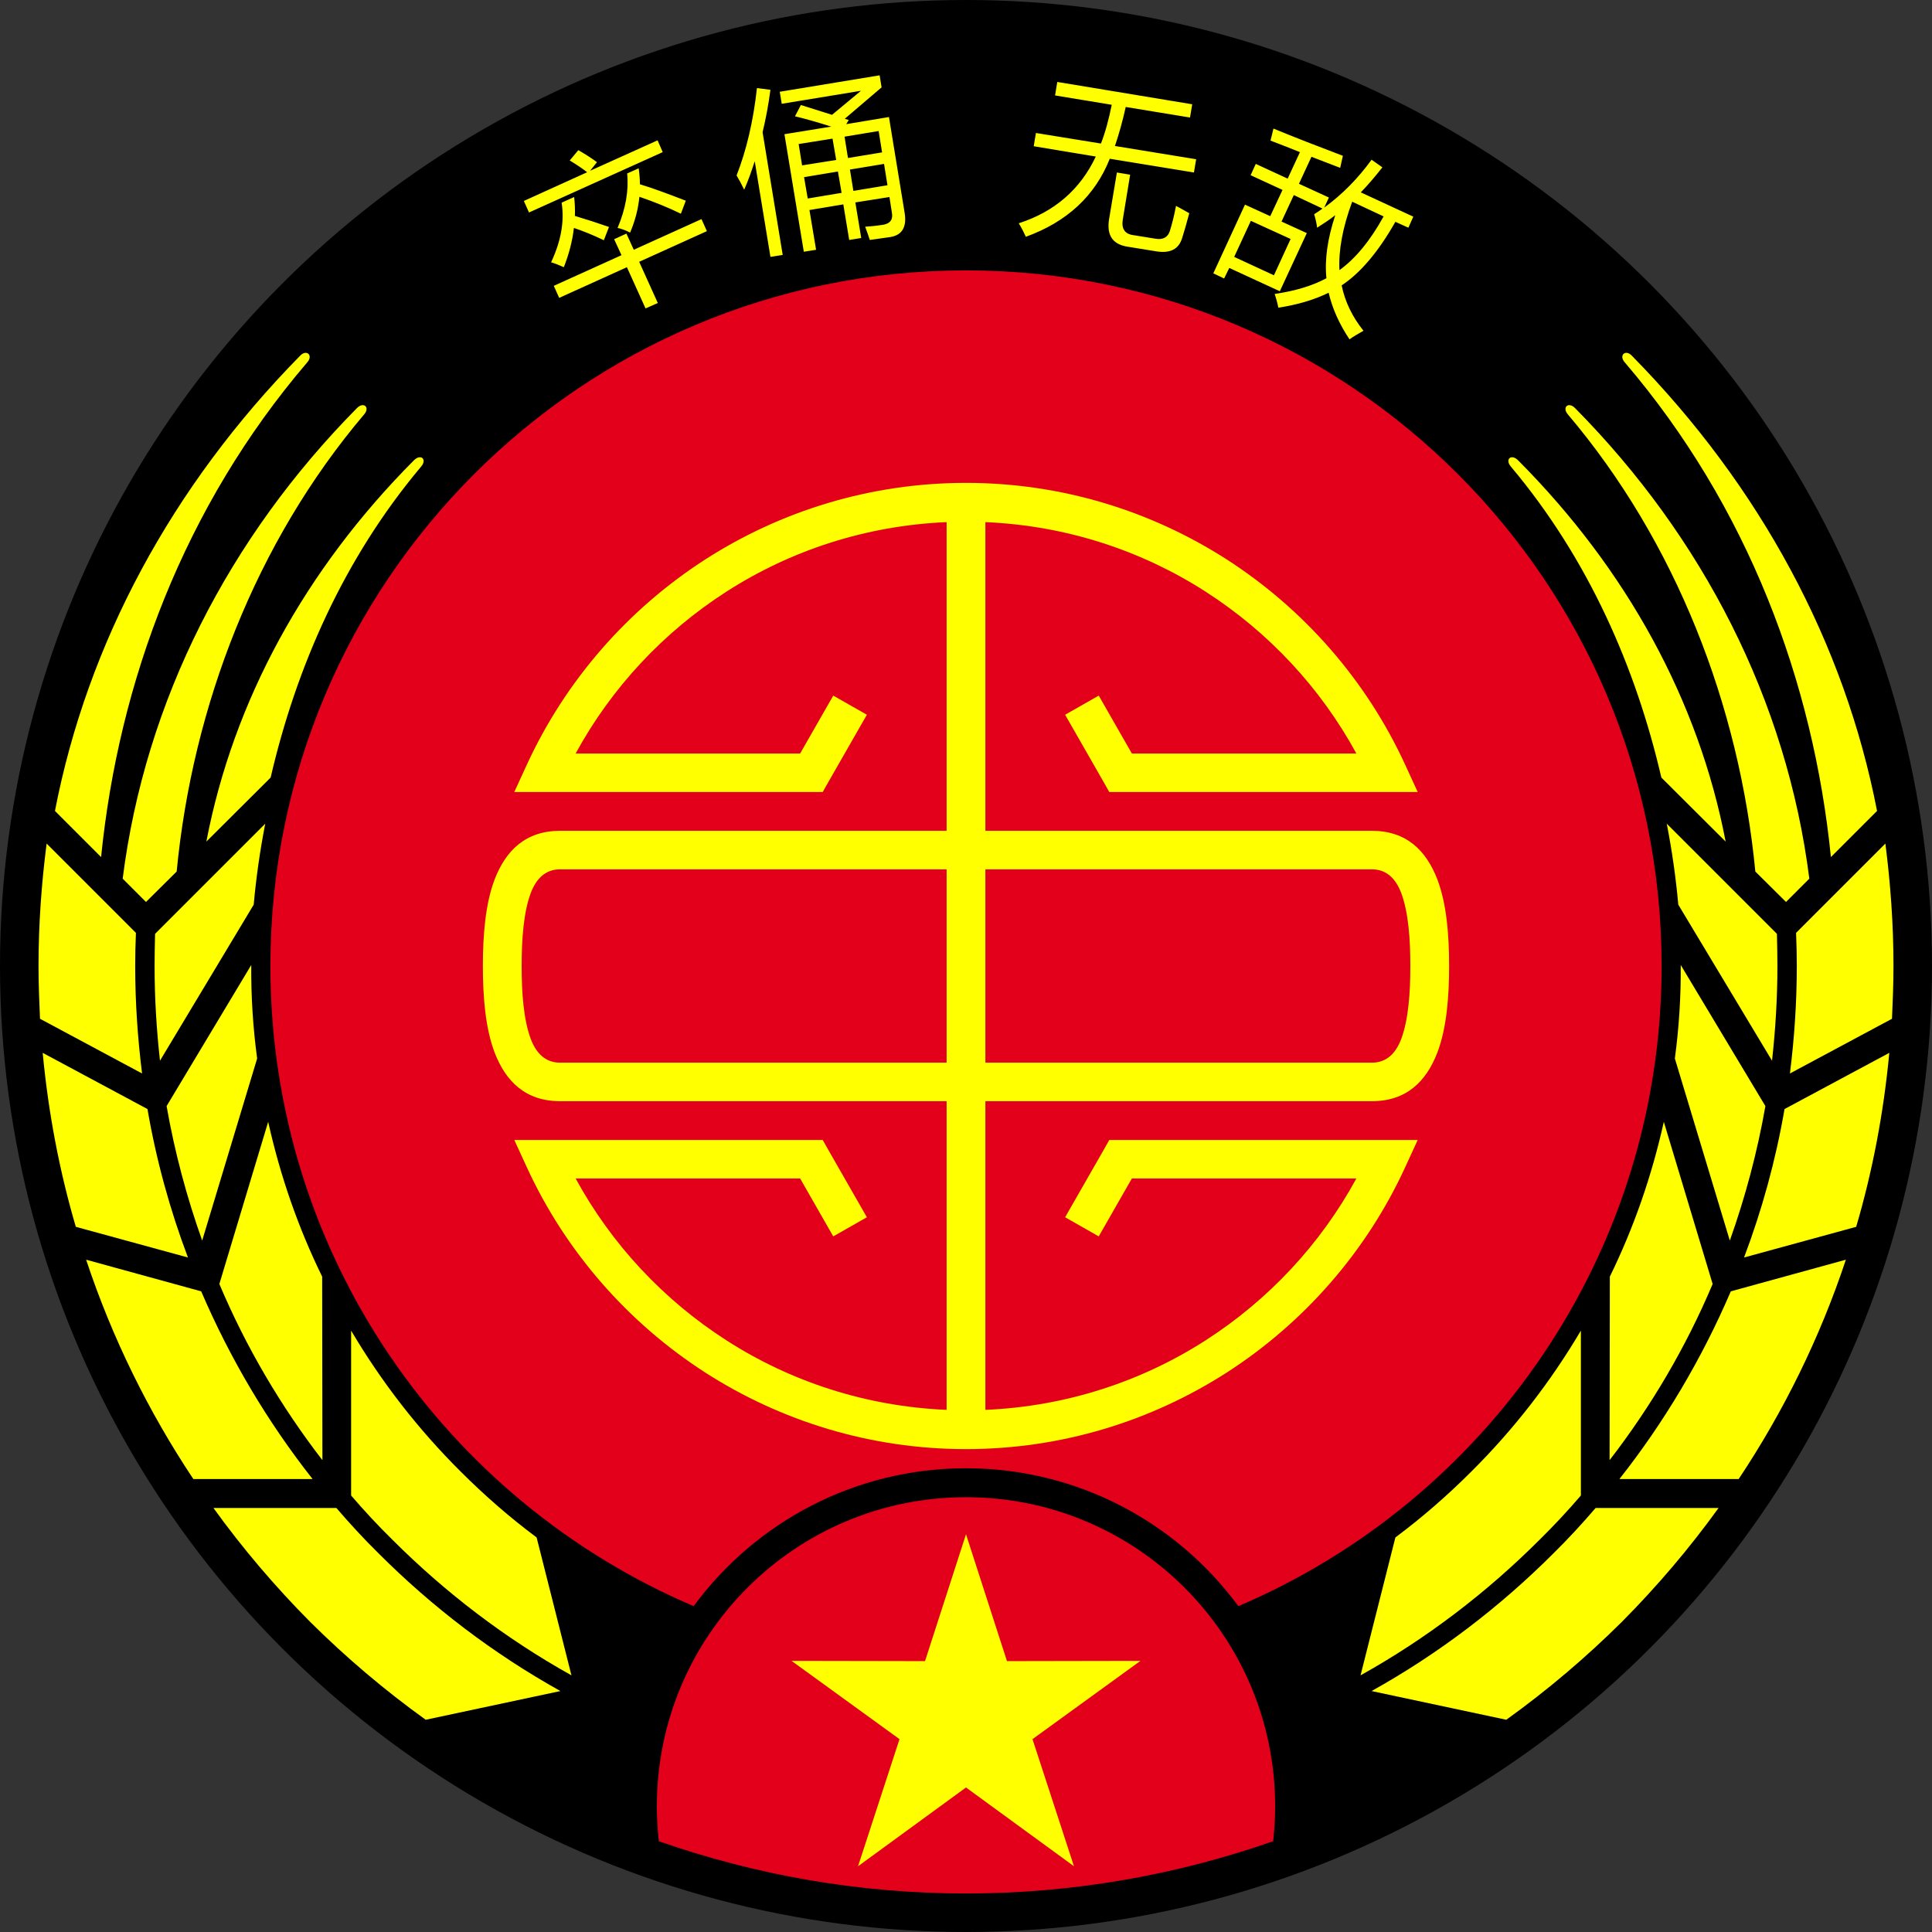 <?xml version="1.0" encoding="UTF-8" standalone="no"?>
<!-- Creator: CorelDRAW X7 -->

<svg
   xmlns:dc="http://purl.org/dc/elements/1.1/"
   xmlns:cc="http://creativecommons.org/ns#"
   xmlns:rdf="http://www.w3.org/1999/02/22-rdf-syntax-ns#"
   xmlns:svg="http://www.w3.org/2000/svg"
   xmlns="http://www.w3.org/2000/svg"
   xmlns:sodipodi="http://sodipodi.sourceforge.net/DTD/sodipodi-0.dtd"
   xmlns:inkscape="http://www.inkscape.org/namespaces/inkscape"
   xml:space="preserve"
   width="7.874in"
   height="7.874in"
   version="1.1"
   style="clip-rule:evenodd;fill-rule:evenodd;image-rendering:optimizeQuality;shape-rendering:geometricPrecision;text-rendering:geometricPrecision"
   viewBox="0 0 7874.001 7874.001"
   id="svg4857"
   inkscape:version="0.91 r13725"
   sodipodi:docname="Yu Jing - Zuyong Invincibles Teraacotta Soldiers - [N3] [Vyo].svg"><rect x="0" y="0" width="7874.001" height="7874.001" fill="#333333" stroke="none"/><sodipodi:namedview
     pagecolor="#ffffff"
     bordercolor="#666666"
     borderopacity="1"
     objecttolerance="10"
     gridtolerance="10"
     guidetolerance="10"
     inkscape:pageopacity="0"
     inkscape:pageshadow="2"
     inkscape:window-width="640"
     inkscape:window-height="480"
     id="namedview4883"
     showgrid="false"
     inkscape:zoom="0.23838384"
     inkscape:cx="736.83001"
     inkscape:cy="849.33005"
     inkscape:window-x="0"
     inkscape:window-y="0"
     inkscape:window-maximized="0"
     inkscape:current-layer="svg4857" /><defs
     id="defs4859"><style
       type="text/css"
       id="style4861"><![CDATA[
    .str0 {stroke:black;stroke-width:3}
    .fil4 {fill:none}
    .fil0 {fill:black}
    .fil2 {fill:#E2001A}
    .fil1 {fill:yellow}
    .fil3 {fill:yellow;fill-rule:nonzero}
   ]]></style></defs><g
     id="Layer_x0020_1"
     transform="translate(3937,-7063)"><circle
       class="fil0"
       cy="11000"
       r="3937"
       id="circle4865"
       cx="0"
       style="fill:#000000" /><path
       class="fil1"
       d="m -2714,8513 c 26,-28 55,-2 29,27 -502,587 -768,1301 -840,2016 l -188,-188 c 132,-682 475,-1322 999,-1855 z m 232,213 c -520,526 -863,1191 -955,1918 l 95,95 125,-124 c 65,-676 324,-1344 764,-1863 25,-29 -2,-53 -29,-26 z m -901,2139 c -2,45 -3,90 -3,135 0,148 10,294 28,438 l -416,-223 c -3,-71 -6,-143 -6,-215 0,-169 12,-335 33,-499 l 364,364 z m 47,718 c 36,209 92,412 165,605 l -457,-125 c -67,-228 -112,-465 -135,-709 l 427,229 z m 219,743 c 118,275 271,533 454,765 l -486,0 c -183,-275 -331,-575 -437,-894 l 469,129 z m 551,883 c 55,64 112,126 172,185 219,219 468,409 741,561 l -549,117 c -167,-120 -325,-254 -471,-399 -143,-144 -275,-299 -394,-464 l 501,0 z m -290,-2789 c -21,108 -37,218 -47,330 l -382,636 c -14,-126 -22,-255 -22,-386 0,-44 1,-88 2,-131 l 449,-449 z m -57,576 c -1,127 7,255 24,381 l -224,742 c -63,-177 -112,-360 -145,-548 l 345,-575 z m 69,639 c 49,221 123,433 220,631 l 1,748 c -169,-219 -311,-460 -420,-718 l 199,-661 z m 338,851 c 124,210 274,403 446,574 97,97 200,187 310,269 l 142,562 c -269,-150 -514,-337 -730,-553 -58,-57 -114,-117 -168,-180 l 0,-672 z m -328,-2254 c 104,-448 297,-891 613,-1267 26,-30 -1,-54 -29,-26 -443,445 -736,980 -846,1554 l 262,-261 z"
       id="path4867"
       inkscape:connector-curvature="0"
       style="fill:#ffff00" /><path
       class="fil1"
       d="m 2714,8513 c -26,-28 -55,-2 -29,27 502,587 768,1301 840,2016 l 188,-188 C 3581,9686 3238,9046 2714,8513 Z m -232,213 c 520,526 863,1191 955,1918 l -95,95 -125,-124 c -65,-676 -324,-1344 -764,-1863 -25,-29 2,-53 29,-26 z m 901,2139 c 2,45 3,90 3,135 0,148 -10,294 -28,438 l 416,-223 c 3,-71 6,-143 6,-215 0,-169 -12,-335 -33,-499 l -364,364 z m -47,718 c -36,209 -92,412 -165,605 l 457,-125 c 67,-228 112,-465 135,-709 l -427,229 z m -219,743 c -118,275 -271,533 -454,765 l 486,0 c 183,-275 331,-575 437,-894 l -469,129 z m -551,883 c -55,64 -112,126 -172,185 -219,219 -468,409 -741,561 l 549,117 c 167,-120 325,-254 471,-399 143,-144 275,-299 394,-464 l -501,0 z m 290,-2789 c 21,108 37,218 47,330 l 382,636 c 14,-126 22,-255 22,-386 0,-44 -1,-88 -2,-131 l -449,-449 z m 57,576 c 1,127 -7,255 -24,381 l 224,742 c 63,-177 112,-360 145,-548 l -345,-575 z m -69,639 c -49,221 -123,433 -220,631 l -1,748 c 169,-219 311,-460 420,-718 l -199,-661 z m -338,851 c -124,210 -274,403 -446,574 -97,97 -200,187 -310,269 l -142,562 c 269,-150 514,-337 730,-553 58,-57 114,-117 168,-180 l 0,-672 z m 328,-2254 c -104,-448 -297,-891 -613,-1267 -26,-30 1,-54 29,-26 443,445 736,980 846,1554 l -262,-261 z"
       id="path4869"
       inkscape:connector-curvature="0"
       style="fill:#ffff00" /><path
       class="fil2"
       d="M 1110,13609 C 859,13268 455,13047 0,13047 c -455,0 -859,221 -1110,562 -1014,-432 -1725,-1437 -1725,-2609 0,-1566 1269,-2835 2835,-2835 1566,0 2835,1269 2835,2835 0,1172 -711,2177 -1725,2609 z"
       id="path4871"
       inkscape:connector-curvature="0"
       style="fill:#e2001a" /><path
       class="fil3"
       d="m 79,9191 0,1258 1575,0 c 140,0 221,79 267,198 38,100 48,227 48,353 0,126 -10,253 -48,353 -46,119 -127,198 -267,198 l -1575,0 0,1258 c 330,-14 637,-116 897,-283 257,-165 469,-392 615,-660 l -915,0 -135,236 -137,-78 158,-276 22,-39 46,0 1088,0 123,0 -51,111 c -158,344 -413,635 -729,838 -306,196 -670,311 -1061,311 -391,0 -755,-115 -1061,-311 -316,-203 -571,-494 -729,-838 l -51,-111 123,0 1088,0 46,0 22,39 158,276 -137,78 -135,-236 -915,0 c 146,268 358,495 615,660 260,167 567,269 897,283 l 0,-1258 -1575,0 c -140,0 -221,-79 -267,-198 -38,-100 -48,-227 -48,-353 0,-126 10,-253 48,-353 46,-119 127,-198 267,-198 l 1575,0 0,-1258 c -330,14 -637,116 -897,283 -257,165 -469,392 -615,660 l 915,0 135,-236 137,78 -158,276 -22,39 -46,0 -1088,0 -123,0 51,-111 c 158,-344 413,-635 729,-838 306,-196 670,-311 1061,-311 391,0 755,115 1061,311 316,203 571,494 729,838 l 51,111 -123,0 -1088,0 -46,0 -22,-39 -158,-276 137,-78 135,236 915,0 C 1445,9866 1233,9639 976,9474 716,9307 409,9205 79,9191 Z m 0,1415 0,788 1575,0 c 61,0 98,-39 120,-97 29,-78 37,-187 37,-297 0,-110 -8,-219 -37,-297 -22,-58 -59,-97 -120,-97 l -1575,0 z m -158,788 0,-788 -1575,0 c -61,0 -98,39 -120,97 -29,78 -37,187 -37,297 0,110 8,219 37,297 22,58 59,97 120,97 l 1575,0 z"
       id="path4873"
       inkscape:connector-curvature="0"
       style="fill:#ffff00;fill-rule:nonzero" /><path
       class="fil2"
       d="m 0,13165 c 696,0 1260,564 1260,1260 0,48 -3,95 -8,142 -392,137 -813,213 -1252,213 -439,0 -860,-76 -1252,-213 -5,-47 -8,-94 -8,-142 0,-696 564,-1260 1260,-1260 z"
       id="path4875"
       inkscape:connector-curvature="0"
       style="fill:#e2001a" /><polygon
       class="fil1"
       points="271,14151 440,14669 0,14348 -440,14669 -271,14151 -711,13832 -167,13833 0,13316 167,13833 711,13832 "
       id="polygon4877"
       style="fill:#ffff00" /><path
       class="fil3"
       d="m -1680,8228 276,-125 -30,-65 50,-23 30,66 276,-125 22,49 -276,125 76,168 -50,22 -76,-168 -276,125 -22,-49 z m -122,-346 258,-117 c -19,-15 -43,-31 -71,-48 l 35,-42 c 28,16 53,32 76,49 l -28,35 275,-124 21,48 -545,246 -21,-47 z m 382,110 c 33,-78 46,-152 39,-222 l 47,-21 c 3,22 5,43 5,65 50,15 112,38 187,67 l -20,53 c -51,-25 -108,-48 -169,-69 -5,49 -17,97 -38,146 -19,-10 -36,-16 -51,-19 z m -271,140 c 40,-85 55,-165 43,-243 l 51,-23 c 3,26 4,51 3,77 47,14 93,29 139,45 l -21,54 c -46,-22 -86,-38 -122,-50 -6,53 -20,106 -41,160 -18,-8 -35,-15 -52,-20 z m 994,-595 24,-46 c 41,13 83,26 127,40 l 118,-98 -323,53 -8,-49 407,-67 8,49 -150,128 16,5 -10,17 174,-29 64,391 c 9,57 -10,90 -58,98 -34,5 -62,9 -84,12 -6,-18 -12,-36 -19,-54 31,-2 56,-5 74,-8 28,-5 40,-21 35,-49 l -10,-64 -139,22 24,145 -49,8 -24,-145 -138,23 27,162 -50,8 -79,-479 191,-31 c -57,-18 -106,-32 -148,-42 z m -238,241 c 40,-102 68,-220 83,-356 l 55,7 c -8,61 -19,119 -32,173 l 82,500 -50,8 -64,-390 c -13,41 -27,80 -43,116 -10,-21 -21,-41 -31,-58 z m 476,63 139,-23 -14,-87 -139,23 14,87 z m 103,-244 -139,23 14,87 139,-23 -14,-87 z m -312,140 139,-22 -15,-87 -138,22 14,87 z m 23,135 138,-23 -15,-87 -138,23 15,87 z m 930,-267 265,43 c 18,-46 32,-99 44,-158 l -231,-38 9,-55 550,91 -9,54 -262,-43 c -13,59 -28,112 -44,159 l 331,54 -9,54 -343,-56 c -60,151 -174,257 -342,318 -8,-17 -17,-36 -29,-55 146,-47 251,-138 314,-272 l -253,-42 9,-54 z m 330,161 54,9 -30,183 c -6,37 8,58 41,63 l 93,15 c 30,5 50,-6 58,-32 8,-26 17,-60 25,-102 17,9 34,19 54,30 -12,45 -22,79 -29,101 -14,46 -49,64 -108,54 l -117,-19 c -59,-10 -83,-47 -73,-111 l 32,-191 z m 1038,-52 44,31 c -29,37 -58,71 -88,102 l 214,99 -20,45 -53,-24 c -69,122 -143,209 -219,259 14,68 44,129 89,185 -23,13 -42,24 -57,35 -42,-63 -70,-126 -85,-190 -59,29 -127,49 -205,61 -3,-16 -8,-35 -15,-56 83,-12 153,-33 211,-64 -8,-77 5,-163 36,-257 -24,19 -49,35 -74,51 -2,-17 -6,-35 -12,-55 12,-7 23,-15 34,-23 l -117,-55 -50,108 103,47 -110,237 -206,-95 -21,43 -44,-21 129,-280 103,47 50,-107 -130,-60 21,-46 130,60 50,-108 c -40,-16 -80,-32 -120,-47 4,-15 8,-32 12,-49 85,35 180,72 283,111 l -11,49 c -39,-15 -78,-30 -117,-45 l -51,110 122,56 -19,41 c 73,-53 137,-118 193,-195 z m -398,471 68,-148 -162,-74 -68,147 162,75 z m 447,-240 -128,-60 c -39,105 -56,198 -52,279 64,-46 125,-119 180,-219 z"
       id="path4879"
       inkscape:connector-curvature="0"
       style="fill:#ffff00;fill-rule:nonzero" /><circle
       class="fil4 str0"
       cy="11000"
       r="3898"
       id="circle4881"
       cx="0"
       style="fill:none;stroke:#000000;stroke-width:3" /></g></svg>
